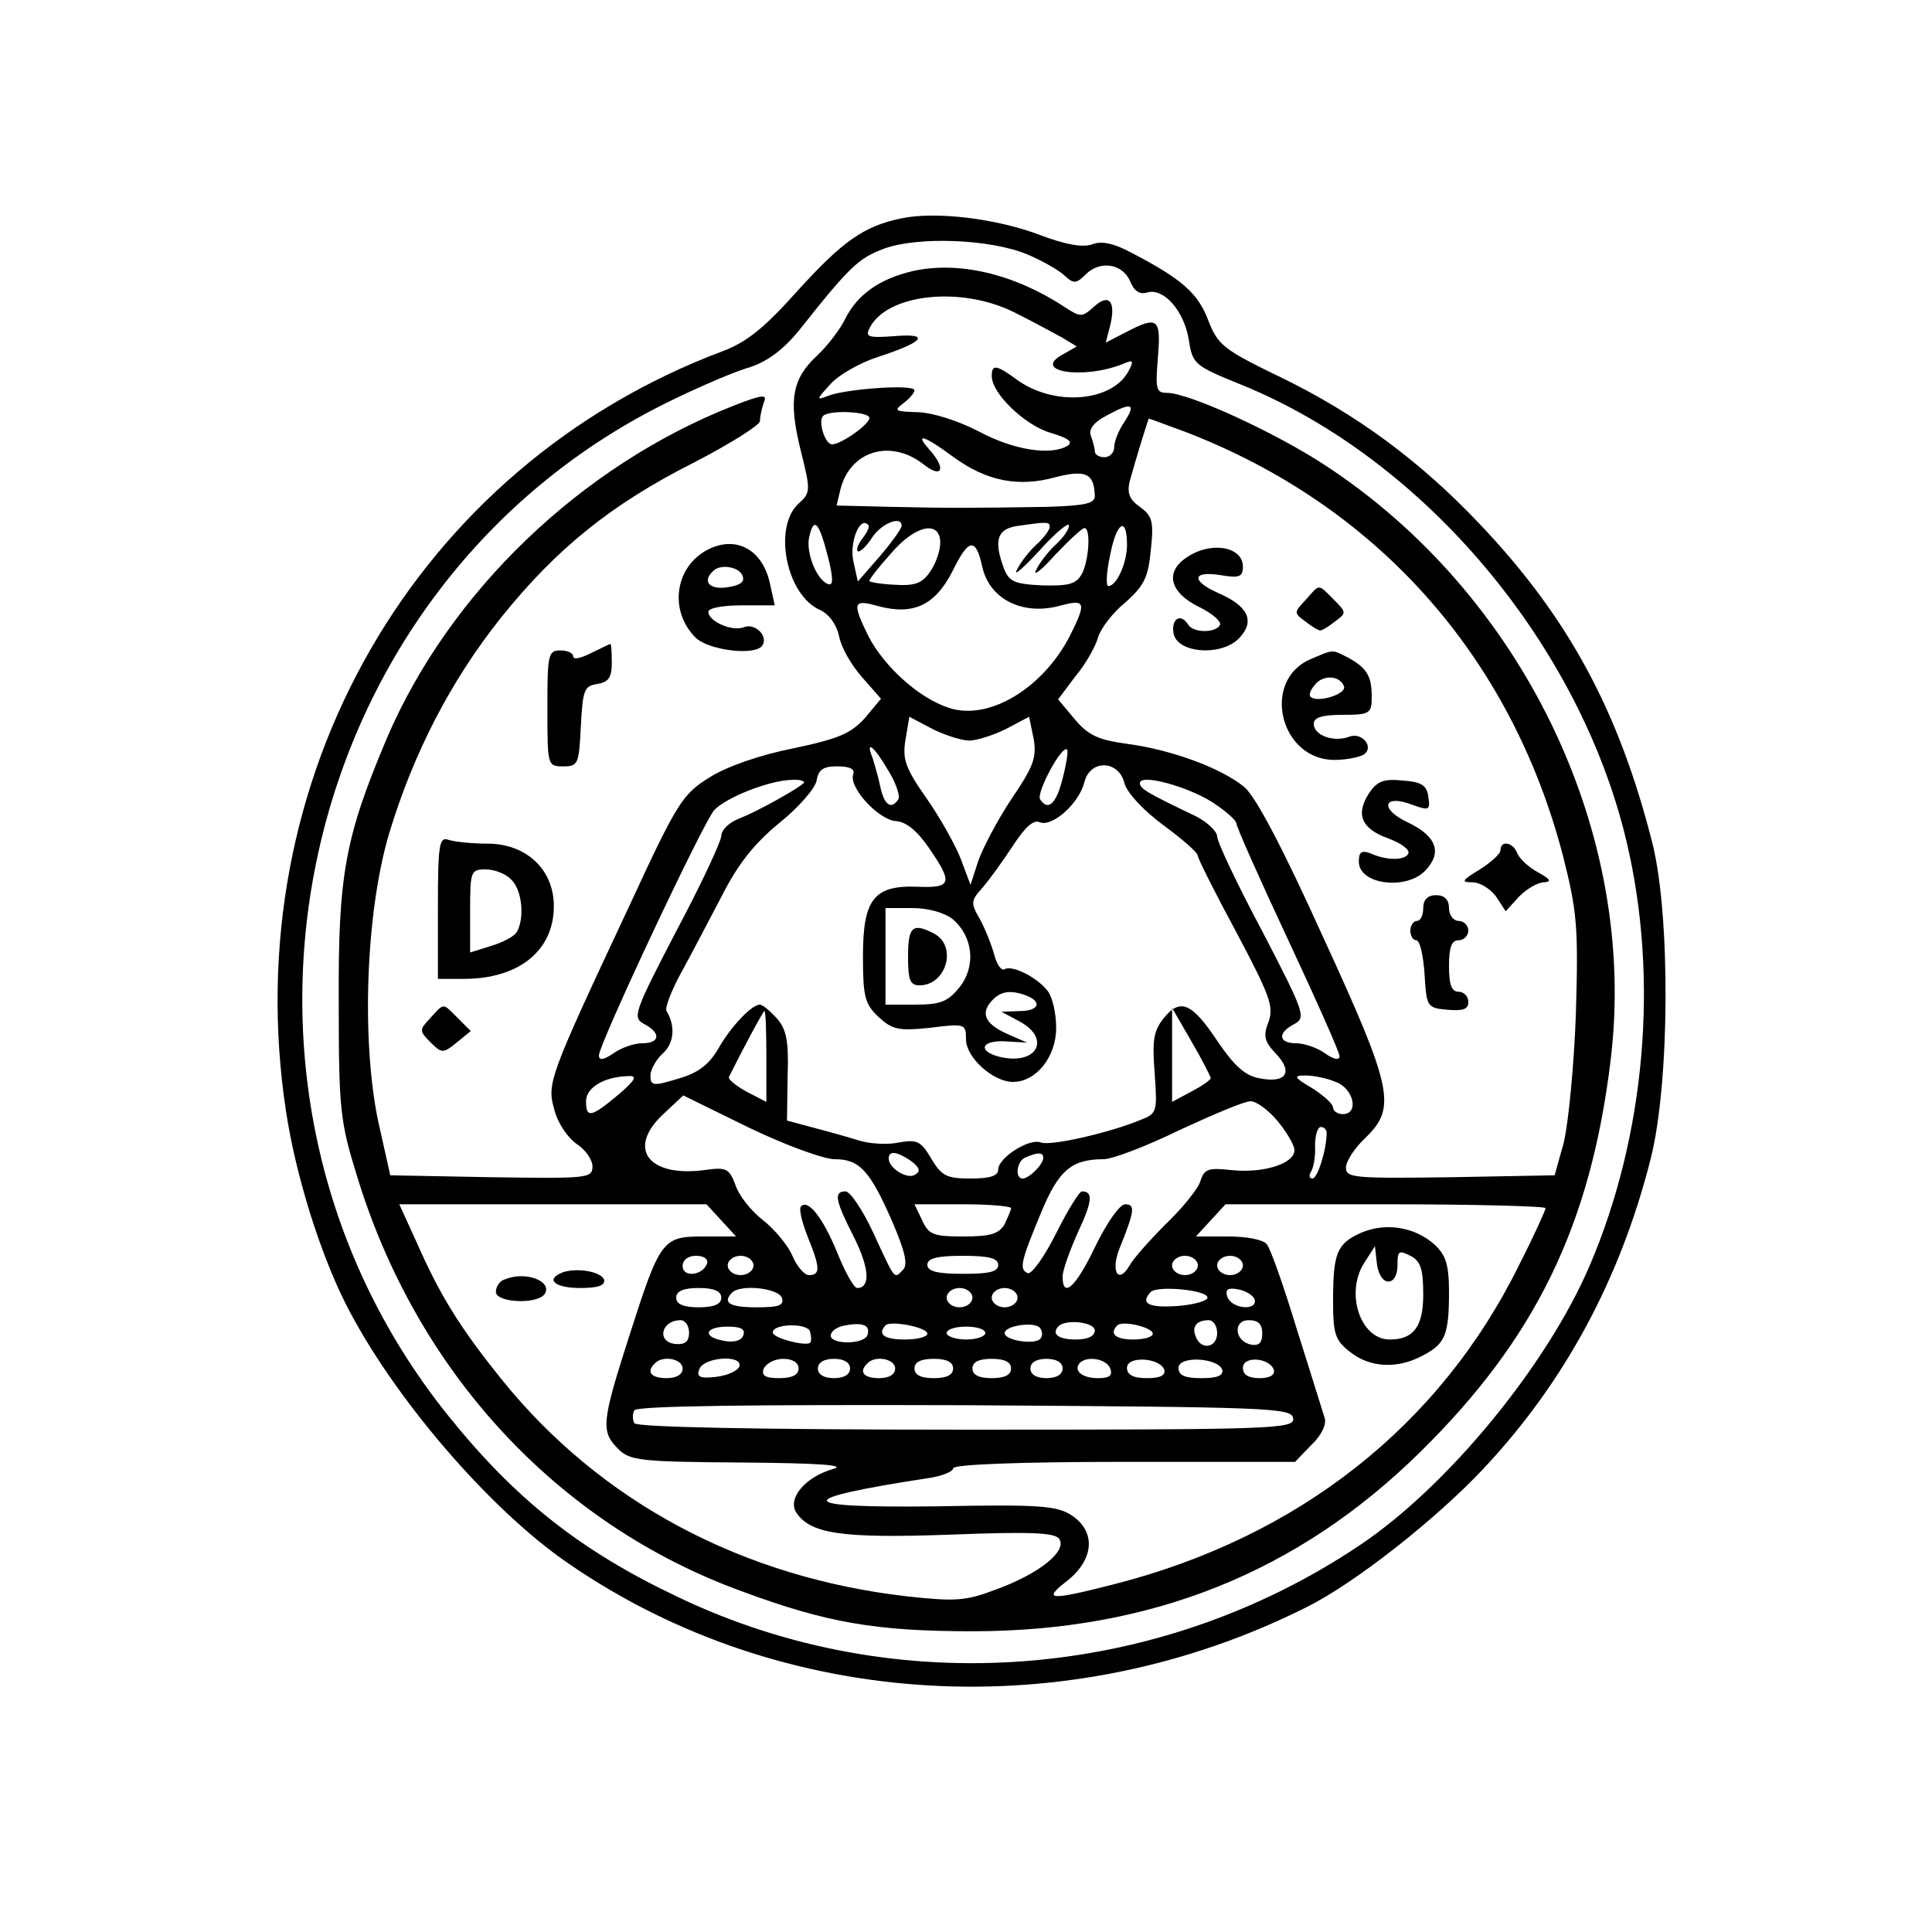 <?xml version="1.0" standalone="no"?>
<!DOCTYPE svg PUBLIC "-//W3C//DTD SVG 20010904//EN"
 "http://www.w3.org/TR/2001/REC-SVG-20010904/DTD/svg10.dtd">
<svg version="1.0" xmlns="http://www.w3.org/2000/svg"
 width="300pt" height="300pt" viewBox="0 0 300 300"
 preserveAspectRatio="xMidYMid meet">
<g transform="translate(0,300) scale(0.1,-0.1)"
fill="#000000" stroke="none">
<path d="M1400 2661 c-59 -12 -92 -36 -162 -113 -50 -56 -78 -79 -115 -93
-478 -179 -757 -665 -679 -1180 15 -99 52 -218 92 -298 73 -145 224 -321 347
-405 331 -228 776 -254 1147 -67 74 37 200 136 274 215 125 133 212 294 259
480 30 117 31 378 3 490 -52 206 -131 352 -269 497 -93 98 -191 170 -308 227
-89 43 -98 50 -113 89 -16 42 -41 64 -120 105 -26 14 -45 18 -59 13 -15 -6
-42 -1 -82 14 -68 26 -163 37 -215 26z m195 -56 c22 -9 48 -24 57 -32 15 -14
19 -14 34 1 22 22 57 17 69 -11 6 -15 15 -21 27 -17 25 7 57 -29 64 -74 6 -38
9 -40 83 -70 284 -116 525 -404 597 -710 50 -212 29 -454 -57 -656 -66 -155
-220 -343 -357 -435 -314 -211 -720 -243 -1059 -81 -152 72 -253 152 -358 283
-411 513 -240 1290 347 1575 45 22 101 46 123 52 27 9 51 27 75 56 80 101 93
113 133 128 52 19 165 15 222 -9z"/>
<path d="M1417 2579 c-51 -12 -85 -36 -104 -73 -8 -17 -28 -43 -44 -58 -39
-36 -45 -69 -26 -146 16 -64 16 -67 -3 -84 -40 -37 -19 -142 33 -165 15 -7 26
-23 30 -41 3 -17 19 -45 36 -64 l29 -33 -25 -30 c-22 -24 -40 -32 -111 -47
-51 -10 -103 -28 -130 -45 -42 -26 -50 -38 -124 -198 -127 -271 -129 -277
-117 -319 5 -20 21 -43 34 -52 14 -9 25 -25 25 -35 0 -19 -8 -19 -157 -17
l-157 3 -19 85 c-26 126 -19 323 17 445 38 126 96 238 174 336 86 107 171 176
300 241 56 29 102 58 102 64 0 7 3 20 6 29 6 13 -1 13 -47 -5 -237 -93 -442
-290 -539 -518 -64 -152 -75 -210 -74 -407 0 -167 2 -186 28 -270 93 -306 312
-542 598 -646 132 -49 209 -62 358 -62 277 0 505 91 695 278 179 176 265 352
296 609 43 351 -136 723 -444 924 -78 51 -211 112 -245 112 -17 0 -18 6 -14
55 5 61 0 65 -50 39 l-31 -16 7 27 c9 37 -2 50 -25 29 -19 -17 -21 -17 -47 0
-78 51 -164 71 -235 55z m158 -64 c28 -14 61 -32 74 -39 l23 -14 -21 -12 c-51
-27 31 -40 93 -15 16 7 17 5 8 -12 -26 -47 -114 -54 -171 -14 -34 25 -41 26
-41 7 0 -27 51 -76 91 -88 27 -8 36 -14 27 -20 -26 -16 -84 -7 -138 22 -33 17
-71 29 -95 30 -35 1 -38 2 -22 14 9 7 17 16 17 20 0 10 -109 2 -135 -9 -18 -7
-17 -5 4 18 13 15 47 34 75 43 71 23 82 37 24 32 -41 -3 -45 -1 -37 14 28 52
142 64 224 23z m171 -170 c-9 -13 -16 -31 -16 -40 0 -8 -7 -15 -15 -15 -8 0
-15 4 -15 9 0 5 -3 16 -6 24 -4 10 4 21 23 31 40 22 48 20 29 -9z m-396 6 c0
-10 -44 -41 -58 -41 -11 0 -22 36 -14 44 9 10 72 7 72 -3z m489 -21 c298 -114
507 -348 588 -659 22 -87 24 -110 20 -246 -3 -83 -12 -172 -19 -200 l-14 -50
-162 -3 c-150 -2 -162 -1 -162 15 0 10 14 31 30 46 49 47 43 76 -66 313 -62
137 -104 217 -122 232 -35 29 -113 58 -182 67 -44 6 -60 13 -81 38 l-26 31 27
36 c16 19 31 46 35 60 4 14 23 39 43 55 29 26 35 39 39 81 5 45 2 53 -17 67
-16 11 -20 21 -16 39 9 33 29 98 30 98 1 0 25 -9 55 -20z m-358 -40 c51 -37
100 -47 158 -31 47 12 60 6 61 -29 0 -12 -15 -15 -72 -17 -119 -2 -159 -2
-246 0 l-83 2 6 25 c15 60 78 79 129 39 29 -23 36 -7 9 23 -24 27 -8 22 38
-12z m-195 -156 c8 -32 8 -44 0 -41 -18 6 -36 51 -29 75 7 30 15 21 29 -34z
m54 31 c-7 -9 -11 -18 -8 -21 3 -2 13 7 22 21 15 23 47 35 46 18 -1 -5 -16
-26 -34 -47 l-34 -39 -7 32 c-6 29 10 70 23 56 3 -2 -1 -11 -8 -20z m290 17
c0 -5 -9 -17 -21 -28 -11 -10 -25 -28 -30 -39 -6 -11 10 3 35 30 25 28 46 45
46 39 0 -6 -9 -19 -21 -30 -11 -10 -25 -28 -30 -39 -6 -11 8 -1 29 23 22 23
42 42 46 42 10 0 7 -50 -4 -71 -9 -16 -20 -19 -61 -18 -44 2 -52 6 -60 26 -16
43 -11 61 19 66 48 7 52 7 52 -1z m120 -28 c0 -28 -16 -64 -29 -64 -4 0 -3 22
3 49 10 51 26 60 26 15z m-290 3 c0 -12 -7 -33 -16 -45 -12 -18 -24 -22 -55
-20 -21 1 -39 4 -39 6 0 3 15 22 33 42 38 45 77 53 77 17z m65 -36 c11 -52 64
-78 123 -61 38 10 39 4 13 -48 -42 -81 -126 -132 -188 -111 -46 15 -99 63
-124 110 -26 53 -25 59 14 48 55 -15 89 1 116 54 25 51 36 53 46 8z m-20 -271
c11 0 37 8 57 18 l36 19 7 -34 c5 -29 0 -43 -34 -93 -22 -33 -45 -77 -52 -97
l-12 -37 -15 40 c-8 21 -32 64 -53 94 -33 47 -38 61 -33 91 l6 36 36 -19 c20
-10 46 -18 57 -18z m-126 -46 c12 -19 19 -40 16 -45 -11 -17 -22 -9 -28 19 -3
15 -9 35 -12 45 -12 29 2 19 24 -19z m271 -13 c-10 -40 -23 -51 -35 -32 -6 10
34 85 42 77 2 -2 -1 -22 -7 -45z m-325 7 c-8 -20 39 -71 66 -73 16 -1 33 -15
51 -41 38 -55 36 -63 -16 -61 -69 3 -86 -19 -86 -108 0 -63 3 -74 24 -94 22
-20 31 -22 80 -17 55 7 56 6 56 -18 0 -28 42 -66 73 -66 36 0 67 39 67 84 0
23 -6 48 -13 57 -16 21 -55 41 -67 34 -5 -3 -12 7 -16 22 -4 15 -14 40 -22 55
-15 26 -15 29 4 50 11 13 32 42 47 65 19 29 32 41 42 36 20 -7 61 30 69 63 9
35 53 34 62 -2 4 -15 29 -42 60 -65 30 -22 54 -43 54 -48 0 -4 27 -58 60 -119
52 -98 58 -115 50 -138 -9 -23 -7 -31 12 -51 27 -29 14 -46 -28 -37 -21 4 -38
20 -62 55 -41 62 -59 70 -85 38 -16 -20 -18 -35 -14 -86 4 -59 4 -62 -22 -72
-48 -20 -140 -41 -155 -35 -18 7 -66 -24 -66 -42 0 -10 -13 -14 -43 -14 -37 0
-45 4 -61 31 -16 27 -22 30 -50 25 -18 -4 -46 -2 -62 3 -16 5 -48 14 -71 20
l-41 11 1 69 c2 55 -2 73 -17 90 -11 12 -22 21 -26 21 -13 0 -46 -35 -65 -69
-15 -25 -31 -37 -62 -46 -39 -12 -43 -11 -43 5 0 9 9 25 19 34 18 16 20 43 6
66 -3 5 8 33 24 62 16 29 44 83 63 119 24 47 49 79 88 111 30 24 56 54 58 66
3 17 10 22 32 22 19 0 28 -4 25 -12z m-77 -14 c-11 -10 -72 -44 -100 -55 -16
-6 -28 -18 -28 -27 0 -8 -31 -75 -70 -148 -66 -127 -68 -134 -50 -144 27 -14
25 -30 -3 -30 -12 0 -33 -7 -45 -16 -15 -10 -22 -11 -22 -3 0 18 162 362 179
381 19 20 85 46 120 47 13 1 22 -2 19 -5z m635 -30 c20 -13 37 -28 37 -33 0
-5 36 -86 80 -180 44 -94 80 -175 80 -181 0 -7 -9 -5 -22 4 -12 9 -33 16 -45
16 -28 0 -30 16 -3 30 18 10 16 17 -50 144 -39 73 -70 139 -70 147 0 8 -15 22
-32 31 -75 36 -88 43 -88 52 0 15 74 -5 113 -30z m-404 -181 c32 -27 37 -73
11 -106 -18 -22 -29 -27 -68 -27 l-47 0 0 75 0 75 41 0 c25 0 50 -7 63 -17z
m115 -119 c25 -10 19 -24 -11 -24 l-28 -1 28 -15 c50 -27 27 -69 -31 -55 -35
9 -28 26 9 24 l34 -2 -32 14 c-35 16 -41 33 -21 53 13 13 28 15 52 6z m-404
-94 l0 -71 -31 16 c-16 9 -29 19 -27 23 23 46 53 102 55 102 2 0 3 -32 3 -70z
m690 -34 c0 -3 -13 -12 -30 -21 l-30 -16 0 73 0 73 30 -52 c17 -29 30 -55 30
-57z m-920 -26 c-42 -35 -50 -37 -50 -10 0 21 28 38 65 39 15 1 13 -5 -15 -29z
m1114 20 c28 -10 37 -50 11 -50 -8 0 -15 5 -15 10 0 6 -15 19 -32 30 -29 17
-30 20 -11 20 12 0 33 -4 47 -10z m-778 -120 c39 0 55 -18 90 -98 20 -47 24
-66 16 -74 -14 -14 -11 -18 -47 60 -16 34 -35 62 -42 62 -19 0 -16 -14 13 -71
24 -48 26 -79 5 -79 -5 0 -19 25 -31 55 -22 54 -45 83 -56 72 -4 -3 1 -24 10
-47 20 -49 20 -60 2 -60 -7 0 -19 14 -26 31 -7 16 -28 41 -46 55 -18 14 -37
38 -42 54 -10 26 -14 28 -49 23 -87 -11 -120 34 -63 87 l31 29 102 -50 c56
-27 116 -49 133 -49z m688 59 c14 -17 26 -37 26 -45 0 -21 -48 -36 -97 -31
-37 4 -43 2 -49 -17 -3 -11 -27 -41 -53 -66 -25 -25 -51 -54 -57 -65 -18 -31
-30 -8 -15 28 23 57 24 67 8 67 -8 0 -28 -28 -46 -65 -30 -63 -51 -83 -51 -47
0 9 11 40 24 69 22 47 24 63 6 63 -4 0 -22 -29 -40 -65 -18 -36 -38 -64 -44
-62 -14 6 -11 18 21 95 27 65 47 82 97 82 13 0 66 20 117 45 52 24 101 45 111
45 9 0 28 -14 42 -31z m76 -18 c0 -26 -14 -71 -22 -71 -5 0 -6 5 -2 11 4 7 7
25 6 40 0 16 4 29 9 29 5 0 9 -4 9 -9z m-645 -44 c13 -10 15 -16 6 -21 -12 -8
-41 10 -41 25 0 13 13 11 35 -4z m205 5 c0 -10 -22 -32 -32 -32 -13 0 -9 28 5
33 19 8 27 8 27 -1z m-500 -97 l23 -25 -51 0 c-64 0 -67 -5 -116 -158 -42
-131 -43 -145 -16 -172 18 -18 34 -20 193 -21 119 -1 162 -4 141 -10 -43 -12
-71 -45 -58 -67 22 -34 71 -41 240 -35 127 5 163 3 169 -7 12 -19 -32 -54 -98
-78 -47 -18 -63 -19 -137 -11 -257 29 -478 147 -631 337 -66 82 -96 131 -133
215 l-26 57 238 0 239 0 23 -25z m450 19 c0 -3 -5 -14 -10 -25 -9 -15 -22 -19
-64 -19 -47 0 -54 3 -64 25 l-12 25 75 0 c41 0 75 -3 75 -6z m830 0 c0 -3 -18
-43 -41 -88 -123 -250 -343 -423 -629 -496 -102 -26 -112 -25 -72 6 41 33 44
76 6 101 -23 15 -50 17 -208 14 -225 -3 -229 11 -13 44 20 3 37 10 37 15 0 6
104 10 265 10 l266 0 25 26 c16 15 24 32 21 42 -3 9 -22 71 -43 137 -20 66
-41 126 -47 133 -5 7 -31 12 -60 12 l-50 0 23 25 23 25 249 0 c136 0 248 -3
248 -6z m-1302 -86 c-7 -19 -38 -22 -38 -4 0 10 9 16 21 16 12 0 19 -5 17 -12z
m72 -3 c0 -8 -9 -15 -20 -15 -11 0 -20 7 -20 15 0 8 9 15 20 15 11 0 20 -7 20
-15z m380 1 c0 -11 -14 -14 -55 -14 -40 0 -55 4 -55 14 0 10 15 14 55 14 41 0
55 -4 55 -14z m310 -1 c0 -8 -9 -15 -20 -15 -11 0 -20 7 -20 15 0 8 9 15 20
15 11 0 20 -7 20 -15z m70 0 c0 -8 -9 -15 -20 -15 -11 0 -20 7 -20 15 0 8 9
15 20 15 11 0 20 -7 20 -15z m-810 -50 c0 -10 -11 -15 -35 -15 -24 0 -35 5
-35 15 0 10 11 15 35 15 24 0 35 -5 35 -15z m94 0 c4 -12 -4 -15 -39 -15 -42
0 -54 7 -38 23 13 13 71 7 77 -8z m296 0 c0 -8 -9 -15 -20 -15 -11 0 -20 7
-20 15 0 8 9 15 20 15 11 0 20 -7 20 -15z m70 0 c0 -8 -9 -15 -20 -15 -11 0
-20 7 -20 15 0 8 9 15 20 15 11 0 20 -7 20 -15z m295 0 c0 -5 -21 -11 -47 -13
-45 -3 -58 4 -41 22 11 10 88 3 88 -9z m73 -2 c6 -19 -35 -16 -42 3 -4 11 0
15 16 12 12 -2 23 -9 26 -15z m-878 -52 c0 -14 -6 -19 -20 -18 -31 2 -24 37 7
37 7 0 13 -9 13 -19z m188 -16 c-6 -6 -58 7 -58 16 0 14 55 15 58 1 2 -8 2
-15 0 -17z m89 12 c-5 -15 -57 -15 -57 -1 0 7 10 14 23 16 27 5 39 0 34 -15z
m93 2 c0 -5 -16 -9 -35 -9 -32 0 -43 8 -30 22 8 8 65 -3 65 -13z m176 -7 c-6
-11 -56 -4 -56 8 0 11 43 18 54 9 4 -4 6 -12 2 -17z m84 12 c0 -9 -11 -14 -30
-14 -27 0 -38 9 -26 21 12 11 56 6 56 -7z m90 -5 c0 -5 -13 -9 -30 -9 -28 0
-38 9 -25 22 8 8 55 -3 55 -13z m100 1 c0 -23 -25 -27 -33 -6 -7 16 1 26 20
26 7 0 13 -9 13 -20z m70 -1 c0 -14 -5 -19 -17 -17 -26 5 -29 38 -4 38 15 0
21 -6 21 -21z m-806 -3 c-3 -8 -15 -11 -30 -8 -34 6 -30 22 6 22 21 0 28 -4
24 -14z m376 4 c0 -5 -13 -10 -30 -10 -16 0 -30 5 -30 10 0 6 14 10 30 10 17
0 30 -4 30 -10z m-470 -55 c0 -9 -9 -15 -25 -15 -24 0 -32 10 -18 23 12 13 43
7 43 -8z m88 3 c-3 -7 -19 -14 -36 -16 -25 -3 -31 0 -26 12 7 19 68 23 62 4z
m92 -3 c0 -10 -10 -15 -30 -15 -22 0 -28 4 -24 15 4 8 17 15 30 15 15 0 24 -6
24 -15z m80 0 c0 -9 -9 -15 -25 -15 -16 0 -25 6 -25 15 0 9 9 15 25 15 16 0
25 -6 25 -15z m70 0 c0 -9 -9 -15 -25 -15 -24 0 -32 10 -18 23 12 13 43 7 43
-8z m90 0 c0 -10 -10 -15 -30 -15 -20 0 -30 5 -30 15 0 10 10 15 30 15 20 0
30 -5 30 -15z m90 0 c0 -10 -10 -15 -30 -15 -20 0 -30 5 -30 15 0 10 10 15 30
15 20 0 30 -5 30 -15z m80 0 c0 -9 -9 -15 -25 -15 -16 0 -25 6 -25 15 0 9 9
15 25 15 16 0 25 -6 25 -15z m74 0 c4 -11 -1 -15 -19 -15 -25 0 -39 12 -28 24
12 11 41 6 47 -9z m84 -2 c2 -9 -7 -13 -27 -13 -21 0 -31 5 -31 16 0 19 51 16
58 -3z m90 0 c2 -9 -8 -13 -32 -13 -26 0 -36 4 -36 16 0 19 61 16 68 -3z m80
0 c2 -8 -6 -13 -22 -13 -17 0 -26 5 -26 16 0 19 41 16 48 -3z m30 -75 c3 -17
-26 -18 -507 -18 -329 0 -512 4 -516 10 -3 6 -3 15 0 20 4 7 180 9 513 8 473
-3 507 -4 510 -20z"/>
<path d="M1842 2134 c-34 -23 -25 -55 21 -77 20 -10 35 -23 31 -28 -7 -12 -41
-12 -49 1 -11 18 -26 10 -23 -12 4 -33 76 -38 103 -8 24 26 13 49 -33 69 -43
19 -41 35 3 28 29 -5 35 -3 35 13 0 32 -51 40 -88 14z"/>
<path d="M2027 2068 c-18 -19 -18 -20 0 -33 10 -8 20 -14 23 -14 3 0 13 6 23
14 18 13 18 14 -2 34 -25 25 -21 25 -44 -1z"/>
<path d="M2034 1976 c-76 -34 -46 -156 38 -156 18 0 38 4 45 8 18 11 -2 36
-22 28 -24 -9 -55 2 -55 20 0 10 13 14 45 14 42 0 45 2 45 28 0 33 -8 45 -37
61 -26 13 -21 13 -59 -3z m53 -42 c4 -12 -42 -26 -52 -16 -3 3 0 11 7 19 13
16 39 14 45 -3z"/>
<path d="M2125 1767 c-20 -32 -11 -54 31 -69 19 -7 33 -17 31 -23 -4 -11 -33
-12 -59 0 -14 5 -18 2 -18 -13 0 -36 75 -45 104 -13 26 28 16 53 -28 74 -45
21 -38 45 8 27 25 -9 27 -8 24 12 -2 18 -10 24 -40 26 -30 3 -40 -1 -53 -21z"/>
<path d="M2330 1680 c0 -6 -15 -19 -32 -30 -28 -17 -30 -20 -12 -20 12 0 28
-10 37 -22 l15 -23 21 23 c12 12 29 22 39 22 12 1 9 5 -9 15 -15 8 -29 21 -33
30 -6 17 -26 21 -26 5z"/>
<path d="M2210 1590 c0 -11 -4 -20 -10 -20 -5 0 -10 -7 -10 -15 0 -8 4 -15 9
-15 6 0 11 -24 13 -52 3 -52 4 -53 36 -56 24 -2 32 1 32 12 0 9 -7 16 -15 16
-11 0 -15 11 -15 40 0 29 4 40 15 40 8 0 15 7 15 15 0 8 -7 15 -15 15 -8 0
-15 9 -15 20 0 13 -7 20 -20 20 -13 0 -20 -7 -20 -20z"/>
<path d="M1410 1515 c0 -37 3 -45 18 -45 41 0 59 60 23 80 -34 18 -41 11 -41
-35z"/>
<path d="M873 1024 c-27 -11 -11 -24 28 -24 28 0 39 4 37 13 -5 13 -44 19 -65
11z"/>
<path d="M783 1013 c-7 -2 -13 -11 -13 -19 0 -17 65 -20 76 -3 12 20 -31 36
-63 22z"/>
<path d="M2114 1086 c-38 -17 -44 -31 -44 -106 0 -51 3 -61 26 -79 31 -25 74
-27 113 -6 35 18 41 32 41 99 0 42 -5 57 -22 73 -31 28 -76 35 -114 19z m42
-76 c8 0 14 10 14 25 0 23 2 24 20 15 16 -8 20 -21 20 -60 0 -50 -15 -70 -52
-70 -46 0 -70 73 -39 120 l16 25 3 -27 c2 -16 9 -28 18 -28z"/>
<path d="M1100 2147 c-52 -26 -62 -95 -20 -137 20 -20 94 -29 104 -12 9 15
-12 35 -29 28 -18 -7 -55 9 -55 24 0 6 23 10 51 10 l52 0 -7 32 c-11 54 -52
77 -96 55z m53 -41 c4 -10 -4 -15 -24 -18 -27 -4 -39 9 -22 25 11 12 41 7 46
-7z"/>
<path d="M918 1986 c-16 -8 -28 -11 -28 -5 0 5 -9 9 -20 9 -19 0 -20 -7 -20
-90 0 -89 0 -90 25 -90 23 0 24 4 27 63 3 56 5 62 26 65 17 3 22 10 22 33 0
16 -1 29 -2 29 -2 0 -15 -7 -30 -14z"/>
<path d="M680 1591 l0 -111 40 0 c86 0 140 44 140 113 0 57 -43 97 -103 97
-25 0 -52 3 -61 6 -14 5 -16 -8 -16 -105z m114 43 c17 -16 21 -61 8 -82 -5 -7
-23 -16 -40 -21 l-32 -10 0 65 c0 61 1 64 24 64 14 0 32 -7 40 -16z"/>
<path d="M668 1419 c-17 -18 -17 -20 0 -37 18 -18 20 -18 41 -1 l22 18 -21 21
c-23 23 -20 23 -42 -1z"/>
</g>
</svg>
